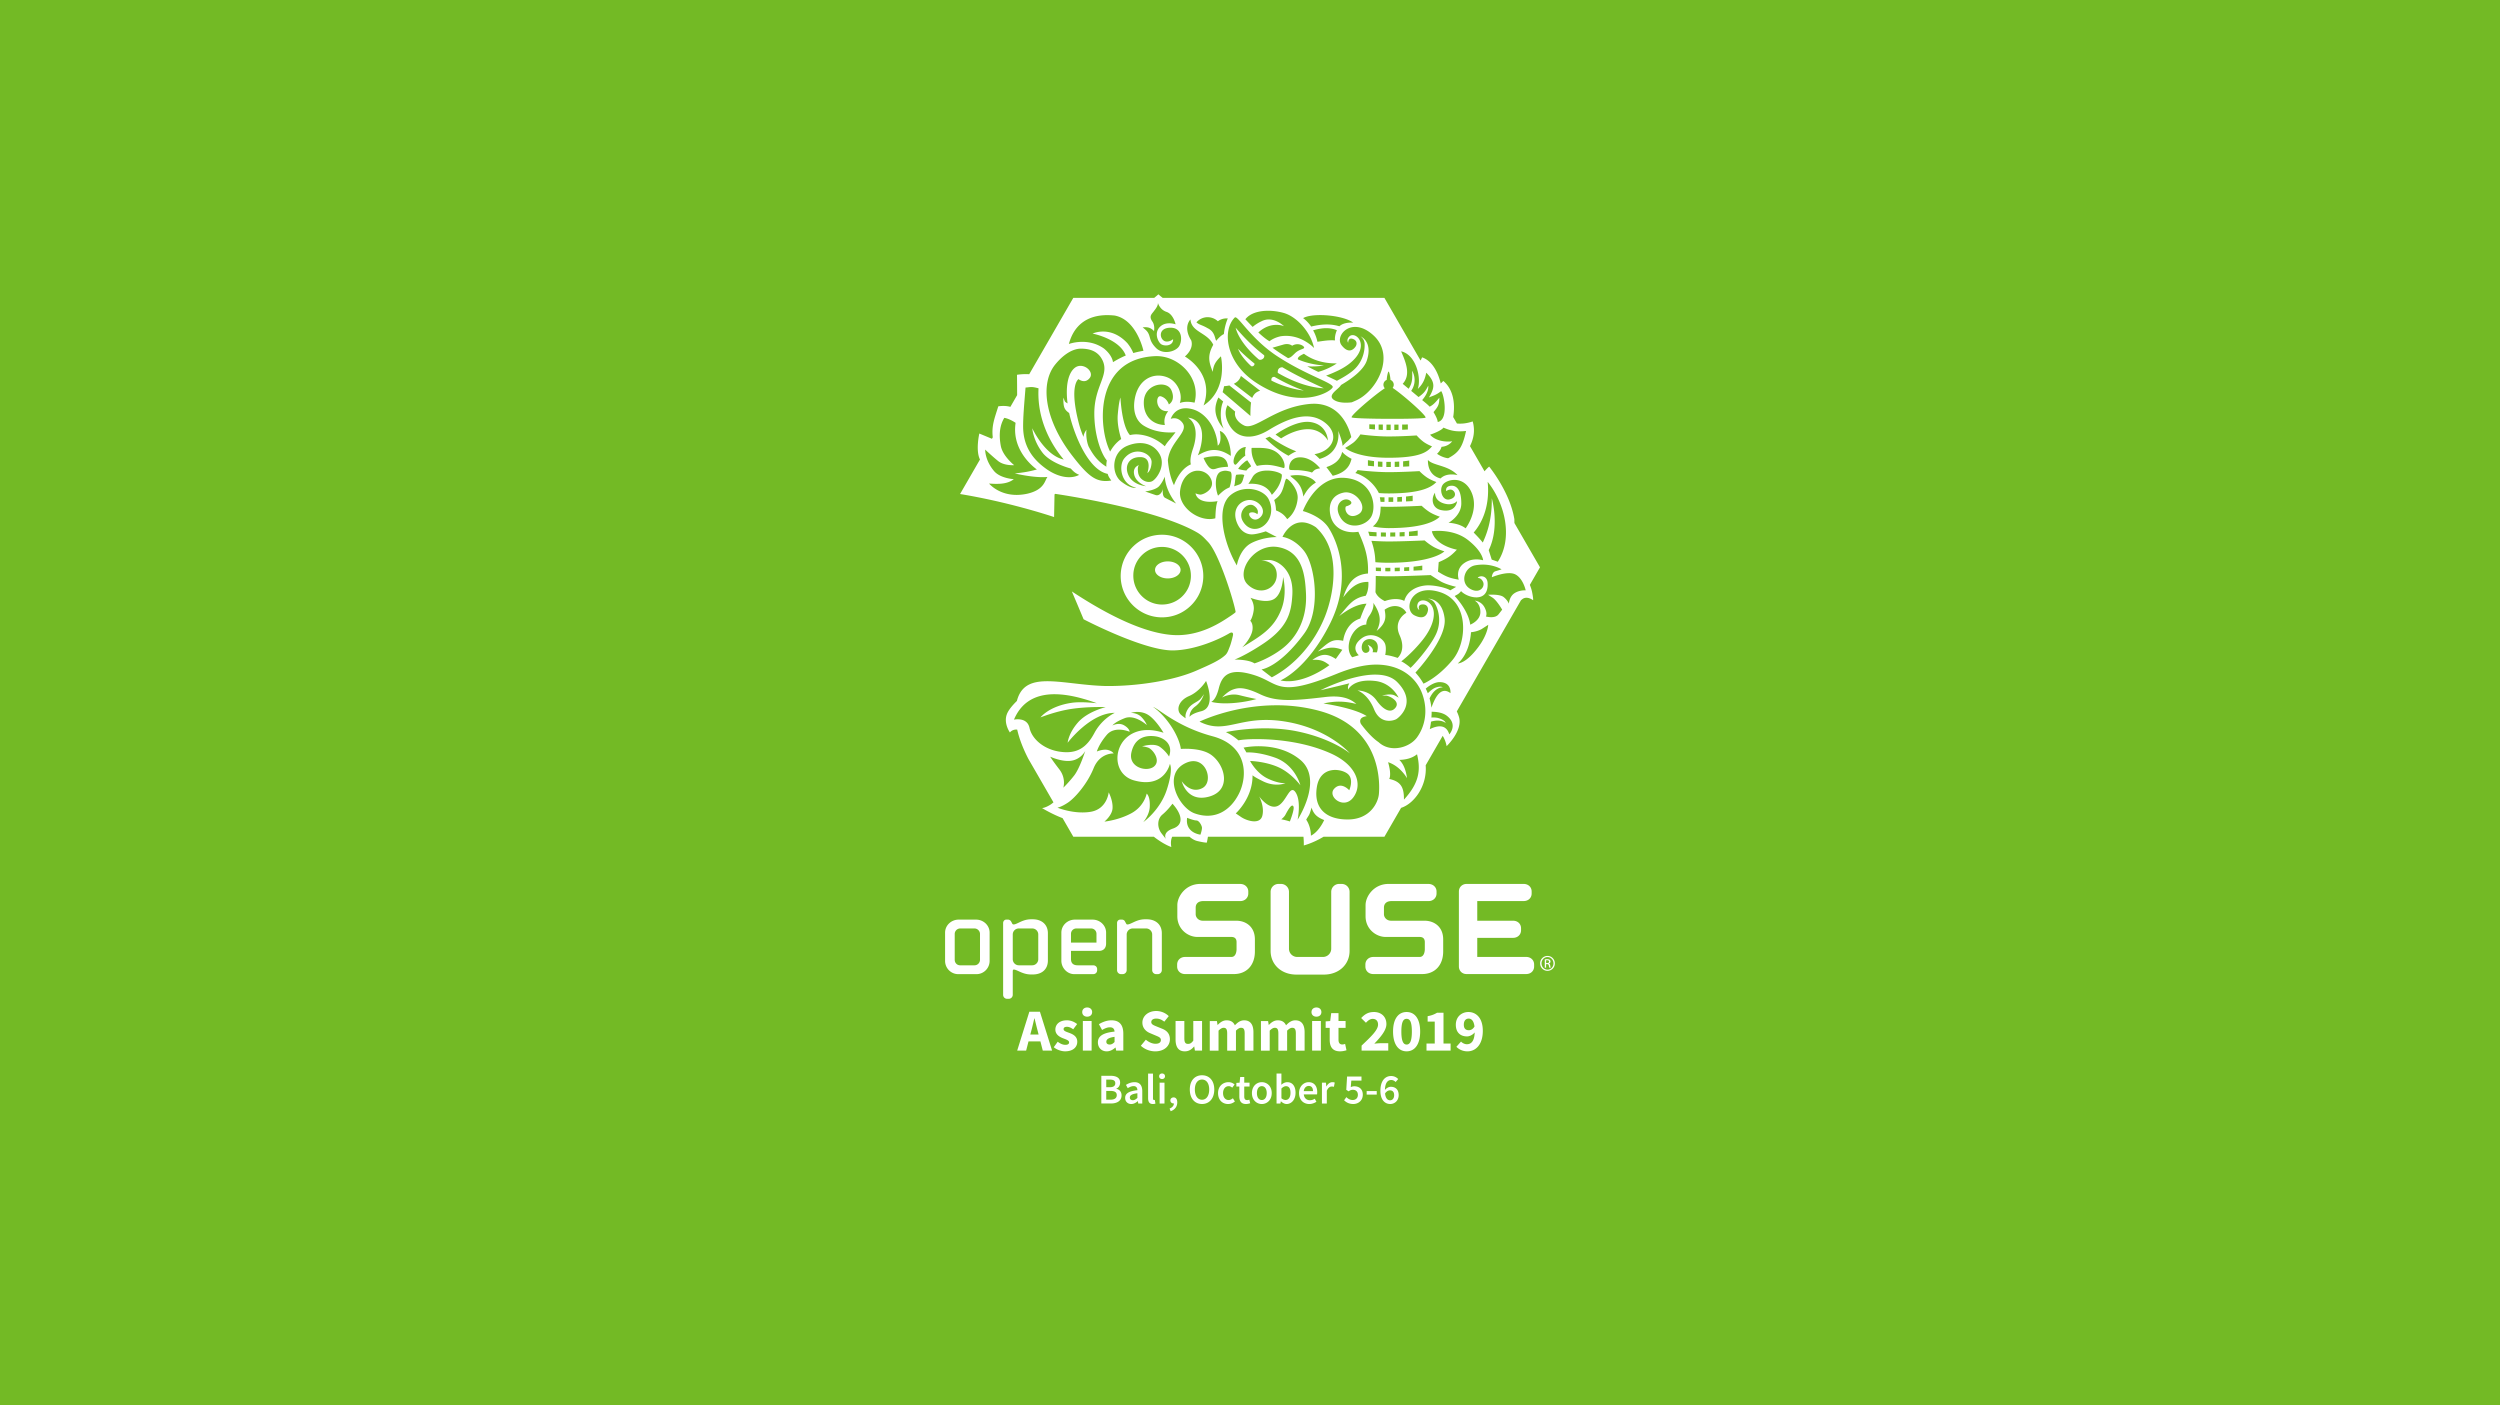 <?xml version="1.0" encoding="UTF-8" standalone="no"?>
<!-- Created with Inkscape (http://www.inkscape.org/) -->

<svg
   xmlns:dc="http://purl.org/dc/elements/1.1/"
   xmlns:cc="http://creativecommons.org/ns#"
   xmlns:rdf="http://www.w3.org/1999/02/22-rdf-syntax-ns#"
   xmlns:svg="http://www.w3.org/2000/svg"
   xmlns="http://www.w3.org/2000/svg"
   xmlns:sodipodi="http://sodipodi.sourceforge.net/DTD/sodipodi-0.dtd"
   xmlns:inkscape="http://www.inkscape.org/namespaces/inkscape"
   width="820"
   height="461"
   viewBox="0 0 216.958 121.973"
   version="1.1"
   id="svg8"
   inkscape:version="0.92.4 5da689c313, 2019-01-14"
   sodipodi:docname="facebook-cover-new.svg"
   inkscape:export-filename="/home/cho2/Gambar/openSUSE-Asia-Summit-2019-artwork/poster/social-media/facebook-cover-new.png"
   inkscape:export-xdpi="96"
   inkscape:export-ydpi="96">
  <defs
     id="defs2">
    <clipPath
       clipPathUnits="userSpaceOnUse"
       id="clipPath16">
      <path
         d="M 0,200.303 H 320 V 0 H 0 Z"
         id="path18"
         inkscape:connector-curvature="0" />
    </clipPath>
    <inkscape:path-effect
       effect="bend_path"
       id="path-effect9796-3"
       is_visible="true"
       bendpath="m -1348.049,464.706 c 35.727,-18.322 69.168,-15.916 100.51,0"
       prop_scale="1"
       scale_y_rel="false"
       vertical="false"
       bendpath-nodetypes="cc" />
    <inkscape:path-effect
       bendpath-nodetypes="cc"
       vertical="false"
       scale_y_rel="false"
       prop_scale="1"
       bendpath="m -1348.049,464.706 c 35.727,-18.322 69.168,-15.916 100.51,0"
       is_visible="true"
       id="path-effect2472-6"
       effect="bend_path" />
    <inkscape:path-effect
       effect="bend_path"
       id="path-effect9876-7"
       is_visible="true"
       bendpath="m -1348.049,464.706 c 35.727,-18.322 69.168,-15.916 100.51,0"
       prop_scale="1"
       scale_y_rel="false"
       vertical="false"
       bendpath-nodetypes="cc" />
  </defs>
  <sodipodi:namedview
     id="base"
     pagecolor="#ffffff"
     bordercolor="#666666"
     borderopacity="1.0"
     inkscape:pageopacity="0.0"
     inkscape:pageshadow="2"
     inkscape:zoom="1"
     inkscape:cx="379.51638"
     inkscape:cy="226.60974"
     inkscape:document-units="px"
     inkscape:current-layer="layer1"
     showgrid="true"
     inkscape:window-width="1920"
     inkscape:window-height="1012"
     inkscape:window-x="0"
     inkscape:window-y="32"
     inkscape:window-maximized="1"
     units="px"
     showguides="true"
     inkscape:guide-bbox="true">
    <sodipodi:guide
       position="-31.221,19.844"
       orientation="0,1"
       id="guide834"
       inkscape:locked="false"
       inkscape:label=""
       inkscape:color="rgb(0,0,255)" />
    <sodipodi:guide
       position="57.15,102.394"
       orientation="0,1"
       id="guide836"
       inkscape:locked="false"
       inkscape:label=""
       inkscape:color="rgb(0,0,255)" />
    <inkscape:grid
       type="xygrid"
       id="grid1228" />
  </sodipodi:namedview>
  <g
     inkscape:label="Layer 1"
     inkscape:groupmode="layer"
     id="layer1"
     transform="translate(0,-175.027)">
    <rect
       style="opacity:1;fill:#73ba25;fill-opacity:1;stroke:none;stroke-width:1.019"
       id="rect838"
       width="216.958"
       height="121.973"
       x="-1.7763568e-15"
       y="175.027" />
    <path
       inkscape:connector-curvature="0"
       style="display:inline;fill:#ffffff;stroke-width:0.165"
       d="m 100.53,200.568 c -0.127,0.114 -0.25,0.217 -0.363,0.308 h -7.023 l -3.825,6.626 c -0.605,-0.032 -1.062,0.051 -1.062,0.051 0,0 0.01,0.455 0.013,1.765 l -0.587,1.018 c -0.484,-0.146 -1.048,-0.046 -1.048,-0.046 -0.307,0.999 -0.598,1.658 -0.479,2.69 l -0.072,0.126 -1.095,-0.456 c 0,0 -0.34,1.457 0.056,2.255 l -1.728,2.994 c 4.081,0.673 7.538,1.791 8.16,2 0.005,-0.194 0.037,-1.93 0.037,-1.93 0,0 0.004,-0.04 0.025,-0.061 0.027,-0.027 0.067,-0.019 0.067,-0.019 0.392,0.057 8.768,1.298 12.299,3.356 0.436,0.255 0.651,0.526 0.92,0.801 0.976,1.009 2.265,5.207 2.404,6.072 0.005,0.034 -0.036,0.071 -0.054,0.085 -0.1,0.078 -0.209,0.16 -0.319,0.232 -0.835,0.56 -2.76,1.908 -5.229,1.688 -2.218,-0.196 -5.115,-1.468 -8.609,-3.77 0.343,0.804 0.682,1.611 1.02,2.417 0.506,0.263 5.389,2.751 7.799,2.702 1.941,-0.041 4.017,-0.987 4.848,-1.487 0,0 0.182,-0.11 0.262,-0.049 0.087,0.067 0.063,0.17 0.042,0.275 -0.051,0.238 -0.167,0.674 -0.246,0.88 l -0.067,0.168 c -0.095,0.255 -0.186,0.491 -0.362,0.637 -0.489,0.445 -1.27,0.799 -2.494,1.331 -1.891,0.827 -4.96,1.354 -7.809,1.335 -1.02,-0.023 -2.006,-0.136 -2.872,-0.237 -2.512,-0.284 -4.363,-0.493 -4.891,1.533 -0.361,0.354 -0.733,0.781 -0.87,1.153 -0.299,0.807 0.267,1.583 0.267,1.583 0,0 0.189,-0.291 0.631,-0.25 0.208,0.916 0.586,1.802 0.974,2.549 l 2.173,3.764 c -0.103,0.088 -0.207,0.168 -0.305,0.227 -0.448,0.269 -0.687,0.269 -0.687,0.269 0,0 0.842,0.519 1.783,0.874 l 0.932,1.614 h 6.987 c 0.891,0.696 1.52,0.893 1.52,0.893 0,0 -0.119,-0.496 0.076,-0.893 h 1.501 c 0.191,0.164 0.424,0.314 0.679,0.374 0.676,0.158 0.824,0.137 0.824,0.137 0,0 0.052,-0.246 0.096,-0.511 h 8.289 c 0.044,0.441 0.029,0.756 0.029,0.756 0,0 0.792,-0.198 1.716,-0.756 h 5.282 l 1.447,-2.506 c 1.131,-0.361 2.275,-1.902 2.133,-3.694 l 1.476,-2.556 c 0.265,0.404 0.341,0.895 0.341,0.895 0,0 1.419,-1.344 1.075,-2.524 -0.054,-0.184 -0.119,-0.346 -0.191,-0.492 l 5.573,-9.652 0.106,-0.084 c 0.415,-0.328 0.939,0.087 0.939,0.087 0,0 0.044,-0.065 -0.087,-0.721 -0.041,-0.205 -0.113,-0.416 -0.191,-0.612 l 0.879,-1.523 -2.22,-3.845 -0.004,-0.337 c -0.391,-2.376 -2.188,-4.56 -2.188,-4.56 -0.148,0.128 -0.286,0.268 -0.4,0.41 l -1.262,-2.185 c 0.285,-0.585 0.474,-1.295 0.234,-2.143 -0.516,0.177 -0.964,0.217 -1.368,0.18 l -0.324,-0.562 c 0.19,-1.188 0.01,-2.401 -0.857,-3.13 l -0.223,0.216 c -0.257,-1.056 -0.79,-1.986 -1.62,-2.266 -0.042,0.099 -0.086,0.191 -0.131,0.276 l -3.138,-5.436 h -19.241 c -0.147,-0.114 -0.279,-0.224 -0.371,-0.308 z m -0.045,0.735 c 0.019,0.068 0.185,0.603 0.75,0.791 0.603,0.201 0.787,1.079 0.787,1.079 0,0 -0.812,-0.301 -1.34,0.202 -0.528,0.503 -0.23,1.233 0.038,1.484 0.268,0.251 1.113,0.22 1.085,-0.402 0,0 -0.244,0.237 -0.595,0.209 -0.547,-0.043 -0.813,-1.156 0.318,-1.198 1.131,-0.042 1.101,1.189 0.774,1.641 -0.327,0.452 -1.379,0.723 -1.982,0.112 -0.603,-0.612 -0.452,-0.922 -0.699,-1.334 -0.135,-0.226 -0.461,-0.443 -0.461,-0.443 0,0 0.416,-0.085 0.709,0.091 0.293,0.176 0.276,0.253 0.276,0.253 0,0 0.114,-0.496 -0.138,-0.857 -0.349,-0.502 -0.018,-0.66 0.194,-0.986 0.316,-0.395 0.295,-0.593 0.283,-0.642 z m 9.54,0.694 c 0.471,-0.003 0.954,0.068 1.379,0.188 1.172,0.331 2.365,1.716 2.635,3.046 0,0 -1.173,-1.283 -2.9,-1.021 -0.477,0.106 -0.784,0.284 -0.972,0.434 l -0.091,-0.058 c -0.268,-0.169 -0.573,-0.426 -0.874,-0.706 1.13,-1.035 2.229,-0.544 2.229,-0.544 0,0 -0.911,-0.913 -1.895,-0.457 -0.39,0.18 -0.65,0.364 -0.825,0.521 -0.241,-0.245 -0.458,-0.475 -0.635,-0.667 0.409,-0.523 1.164,-0.731 1.95,-0.735 z m 4.573,0.375 c 1.051,0.004 2.282,0.242 2.838,0.655 0,0 -0.792,-0.075 -1.199,0.315 -0.785,-0.23 -1.55,-0.189 -2.447,0.024 -0.198,-0.275 -0.431,-0.537 -0.702,-0.731 0.315,-0.182 0.88,-0.265 1.511,-0.263 z m -18.46,0.004 c 0.19,0.002 0.387,0.013 0.592,0.034 1.927,0.358 2.501,3.062 2.501,3.062 0,0 -0.369,0.053 -0.882,0.193 -0.085,-0.221 -0.236,-0.507 -0.507,-0.85 -1.472,-1.589 -3.025,-0.838 -3.025,-0.838 0,0 2.343,0.448 2.88,1.904 -0.569,0.235 -1.11,0.577 -1.11,0.577 0,0 -0.03,-0.568 -0.777,-1.18 -1.423,-1.014 -3.049,-0.399 -3.049,-0.399 0.421,-1.588 1.543,-2.515 3.376,-2.504 z m 8.669,0.179 c 0.328,5.1e-4 0.643,0.126 0.882,0.35 0.22,-0.16 0.486,-0.247 0.758,-0.248 0.035,2.3e-4 0.07,0.002 0.105,0.004 -0.137,0.323 -0.277,0.767 -0.336,1.32 -6.7e-4,0.013 -0.003,0.025 -0.004,0.038 -0.239,0.107 -0.486,0.367 -0.665,0.585 -0.143,-0.265 -0.113,-0.789 -0.751,-1.098 -0.508,-0.295 -0.688,-0.267 -0.966,-0.504 0.245,-0.284 0.601,-0.448 0.976,-0.449 z m 2.406,0.009 c 0.335,0.031 1.456,1.951 3.627,3.374 2.541,1.666 4.912,2.335 4.818,2.686 -0.099,0.371 -2.876,2.111 -6.678,-0.406 -2.639,-1.748 -2.92,-4.538 -1.824,-5.634 0.015,-0.015 0.034,-0.022 0.057,-0.019 z m -3.901,0.186 c 0.081,1.118 1.465,1.119 1.979,2.196 -0.518,0.94 -0.396,1.478 -0.045,2.354 0.058,-0.561 0.212,-0.864 0.711,-1.351 0,0 0.661,2.847 -1.509,4.264 0.72,-1.952 -0.353,-3.461 -1.619,-4.253 0,0 0.795,-0.61 0.553,-1.388 -0.749,-1.18 -0.07,-1.821 -0.07,-1.821 z m 14.284,0.649 c 0.467,-0.004 1.024,0.201 1.615,0.749 1.89,1.753 0.309,4.767 -1.468,5.604 -0.148,0.07 -0.291,0.131 -0.432,0.189 -0.586,0.075 -1.184,0.033 -1.542,-0.204 -0.644,-0.426 0.436,-0.943 0.606,-1.297 0.963,-0.562 1.98,-1.322 2.246,-2.136 0.539,-1.651 -0.552,-2.087 -0.552,-2.087 0,0 0.322,0.216 0.354,0.607 0.032,0.391 -0.028,1.509 -0.971,2.332 -0.365,0.318 -0.901,0.639 -1.432,0.916 -0.239,-0.116 -0.578,-0.276 -0.936,-0.445 0.314,-0.117 0.664,-0.26 1.04,-0.441 1.305,-0.63 2.004,-1.5 1.975,-2.218 -0.029,-0.719 -0.684,-1.044 -0.992,-0.749 -0.308,0.295 -0.108,0.55 -0.108,0.55 0,0 -0.007,-0.476 0.404,-0.33 0.411,0.146 0.351,0.494 0.245,0.652 -0.107,0.158 -0.553,0.748 -1.214,-0.092 -0.454,-0.578 0.135,-1.592 1.163,-1.6 z m -10.361,0.068 c 0.158,0.698 0.836,1.755 2.018,2.764 0.186,0.091 0.54,-0.103 0.451,-0.376 -1.097,-0.835 -1.903,-1.736 -2.469,-2.388 z m 7.892,0.04 c 0.299,0.003 0.596,0.054 0.892,0.176 -0.164,0.388 -0.191,0.718 -0.16,0.885 -0.563,-0.04 -0.988,0.044 -1.527,0.117 -0.021,-0.064 -0.092,-0.485 -0.377,-0.993 0.398,-0.111 0.787,-0.188 1.171,-0.185 z m -3.418,1.38 c 0.28,0.009 0.427,0.145 0.427,0.145 0.469,-0.287 0.944,-0.046 1.029,0.111 0.106,0.195 -0.366,0.134 -0.793,0.552 -0.305,0.298 -0.372,0.358 -0.587,0.415 -0.226,-0.141 -0.454,-0.285 -0.686,-0.437 -0.233,-0.153 -0.454,-0.31 -0.668,-0.467 0.166,-0.049 0.556,-0.164 0.952,-0.276 0.123,-0.035 0.231,-0.046 0.325,-0.043 z m -17.874,0.397 c 0.644,0.007 1.459,0.157 1.865,1.054 0.571,1.278 -0.732,2.203 -0.732,4.563 0,1.841 0.557,3.448 1.086,4.086 -0.031,0.203 -0.053,0.315 -0.038,0.542 -0.729,-0.44 -1.165,-1.028 -1.55,-1.768 -0.276,-0.724 -0.179,-1.449 -0.179,-1.449 -0.134,0.211 -0.236,0.376 -0.258,0.634 -0.158,-0.368 -0.3,-0.778 -0.418,-1.237 -0.845,-3.295 -0.014,-3.781 -0.014,-3.781 0,0 0.568,0.475 0.999,-0.136 0.316,-0.489 -0.399,-1.159 -1.04,-0.988 -0.549,0.147 -1.181,1.074 -0.909,3.232 -0.311,-0.176 -0.207,-0.166 -0.366,-0.499 -0.009,0.898 0.113,1.04 0.504,1.336 0.365,1.666 1.592,4.931 3.346,5.279 0.052,0.218 0.153,0.35 0.307,0.579 -1.231,0.183 -1.892,-0.217 -3.407,-2.188 -2.387,-3.105 -2.792,-6.25 -1.448,-7.893 0.714,-0.873 1.521,-1.375 2.25,-1.367 z m 13.603,0.004 c 0.081,0.216 0.316,0.739 1.136,1.508 0.167,0.097 0.357,-0.13 0.28,-0.233 -0.832,-0.658 -1.417,-1.274 -1.417,-1.274 z m 14.16,0.227 c 1.304,0.305 1.768,2.328 1.442,3.265 0.389,-0.367 0.614,-0.771 0.735,-1.409 0.865,0.867 0.694,1.36 0.234,2.15 0.352,-0.164 0.557,-0.163 1.06,-0.552 0.24,0.259 0.679,2.493 -0.3,2.68 -0.002,-0.202 -0.177,-0.545 -0.362,-0.857 0.387,-0.48 0.499,-0.622 0.506,-1.248 -0.258,0.293 -0.483,0.606 -0.846,0.775 -0.177,-0.2 -0.428,-0.389 -0.645,-0.571 0.642,-0.75 0.524,-1.248 0.524,-1.248 -0.26,0.507 -0.403,0.671 -0.838,0.983 -0.225,-0.189 -0.415,-0.348 -0.64,-0.535 0.615,-0.904 0.084,-1.744 0.084,-1.744 0.018,0.607 0.046,1.025 -0.306,1.56 -0.228,-0.19 -0.47,-0.391 -0.515,-0.429 0.764,-0.826 0.209,-1.988 -0.134,-2.82 z m -8.437,0.213 c 0.572,0.423 1.492,0.853 2.856,0.834 -0.47,0.317 -1.025,0.574 -1.613,0.74 -0.34,-0.165 -0.675,-0.333 -0.959,-0.487 0.82,0.055 1.458,-0.072 1.458,-0.072 -1.017,-0.07 -1.753,-0.306 -2.266,-0.53 -0.049,-0.195 0.23,-0.345 0.523,-0.486 z m -12.706,0.205 4.8e-4,5e-4 c 1.932,0.045 3.772,1.959 3.211,4.04 -0.456,-0.104 -0.877,-0.111 -1.276,0.024 0.273,-0.757 -0.188,-1.888 -1.131,-2.241 -1.15,-0.431 -2.487,0.163 -2.786,1.91 -0.2,1.167 0.196,1.926 0.755,2.281 0.963,0.61 2.08,0.65 2.786,0.593 -0.129,0.185 -0.333,0.431 -0.617,0.772 -0.132,0.158 -0.233,0.307 -0.312,0.446 -0.45,-0.415 -1.188,-0.912 -2.215,-1.022 -0.297,-0.032 -0.566,-0.009 -0.809,0.05 l -9.83e-4,-6.6e-4 c -0.718,-0.782 -0.824,-3.253 -0.824,-3.253 0,0 -0.127,0.253 -0.232,1.458 -0.07,0.794 0.144,1.645 0.299,2.137 -0.509,0.348 -0.821,0.832 -0.961,1.087 -1.035,-2.019 -1.435,-8.066 3.926,-8.281 0.062,-0.003 0.125,-0.004 0.187,-0.002 z m 10.832,0.965 c -0.316,0.017 -0.419,0.207 -0.397,0.487 1.543,0.907 2.97,1.292 3.995,1.337 -0.834,-0.399 -2.153,-0.972 -3.598,-1.824 z m 9.221,0.375 c 0.059,6.6e-4 0.153,0.467 0.161,0.724 a 0.448,0.448 0 0 1 0.285,0.417 0.448,0.448 0 0 1 -0.096,0.276 c 0.855,0.557 3.004,2.455 2.851,2.583 -0.179,0.15 -6.233,0.128 -6.407,-0.023 -0.146,-0.126 1.974,-1.942 2.877,-2.53 a 0.448,0.448 0 0 1 -0.121,-0.306 0.448,0.448 0 0 1 0.285,-0.417 c 0.008,-0.256 0.106,-0.725 0.165,-0.723 z m -12.816,0.377 1.666,1.283 c -0.388,0.123 -0.55,0.317 -0.688,0.626 l -1.591,-1.225 c 0.302,-0.158 0.491,-0.325 0.614,-0.684 z m 2.913,0.083 c -0.214,-0.009 -0.298,0.121 -0.265,0.324 1.481,0.754 2.818,0.862 2.818,0.862 0,0 -1.083,-0.342 -2.553,-1.186 z m -9.852,0.665 c 0.399,-0.005 0.76,0.159 0.908,0.5 0.395,0.909 -0.226,1.226 -0.226,1.226 0,0 -0.133,-0.525 -0.675,-0.701 -0.512,-0.166 -0.529,1.375 0.625,1.286 -0.399,0.49 -0.353,0.965 -0.294,1.199 -1.026,-0.013 -1.898,-0.741 -1.823,-2.078 0.052,-0.937 0.819,-1.422 1.484,-1.432 z m 5.935,0.079 1.882,1.483 c -0.065,0.501 -0.055,1.163 -0.052,1.163 l -2.414,-2.065 c 0.052,-0.182 0.093,-0.354 0.126,-0.515 0.153,-0.013 0.31,-0.034 0.458,-0.067 z m -17.203,0.138 c 0.144,-0.003 0.315,0.023 0.643,0.111 -0.139,2.57 0.97,4.743 2.189,6.182 -1.653,-0.357 -2.731,-2.712 -2.731,-2.712 0,0 0.063,1.038 0.883,2.11 0.588,0.768 1.874,1.22 2.457,1.382 0.285,0.318 0.428,0.415 0.731,0.548 -0.681,0.371 -1.755,0.254 -2.816,-0.487 -1.366,-0.955 -2.031,-2.134 -2.05,-3.65 -0.009,-0.865 0.097,-2.034 0.209,-3.439 0.222,-0.016 0.34,-0.043 0.484,-0.045 z m 16.254,0.909 0.414,0.347 c -0.109,0.239 -0.193,0.562 -0.207,1 -0.025,0.805 0.211,1.27 0.254,1.356 0.025,0.025 0.04,0.038 0.04,0.038 0,0 -0.014,0.013 -0.04,-0.038 -0.177,-0.176 -0.907,-1.046 -0.679,-2.075 0.057,-0.255 0.133,-0.459 0.218,-0.628 z m 8.235,0.541 c 2.042,-0.023 2.973,1.571 3.294,2.892 -0.117,0.148 -0.238,0.285 -0.349,0.378 -0.168,0.142 -0.301,0.277 -0.402,0.388 -0.018,-0.408 -0.383,-1.312 -0.383,-1.312 0,0 0.349,1.88 -1.609,2.443 -0.204,-0.2 -0.263,-0.255 -0.451,-0.415 0.035,-0.005 0.071,-0.01 0.106,-0.017 1.569,-0.327 2.113,-1.764 0.741,-2.766 -1.372,-1.002 -3.159,-0.327 -4.793,0.675 -1.634,1.002 -2.985,0.697 -3.595,-0.719 -0.26,-0.604 -0.179,-1.077 -0.002,-1.421 l 0.664,0.557 c -0.117,0.446 0.222,0.933 0.769,1.201 0.934,0.458 2.581,-1.524 5.584,-1.856 0.146,-0.017 0.287,-0.025 0.423,-0.027 z m -11.05,0.392 c 1.542,0.031 2.654,1.603 2.758,3.248 0.333,-0.263 0.242,-0.936 0.18,-1.276 0.572,0.15 0.977,1.267 0.948,2.163 -1.218,-0.826 -2.049,-0.511 -2.857,-0.048 0,0 0.282,-0.617 0.354,-1.389 0.17,-1.836 -1.205,-1.88 -1.205,-1.88 0.757,0.485 0.816,1.561 0.428,2.696 -0.115,0.336 -0.296,0.934 -0.182,1.356 -1.032,0.446 -1.463,1.808 -1.463,1.808 0,0 -0.411,-0.722 -0.533,-2.161 0.159,-1.612 1.862,-2.474 1.262,-3.263 -0.446,-0.587 -1.013,-0.332 -1.013,-0.332 0,0 0.289,-0.942 1.323,-0.921 z m -15.767,0.833 c 0,0 0.378,0.035 0.981,0.431 -0.313,2.093 1.111,3.51 1.846,4.05 -0.782,0.21 -1.15,0.253 -1.914,0.346 0.809,0.182 2.015,0.384 2.837,0.301 -0.238,0.27 -0.231,1.108 -1.764,1.457 -2.203,0.479 -3.308,-0.884 -3.308,-0.884 0.718,0.05 1.573,0.081 2.148,-0.38 0,0 -1.17,-0.064 -1.71,-0.699 -0.806,-0.947 -0.775,-1.868 -0.775,-1.868 0,0 0.592,0.562 1.121,0.991 0.53,0.43 1.393,0.359 1.393,0.359 0,0 -0.995,-0.784 -1.159,-1.674 -0.14,-0.762 -0.165,-1.653 0.303,-2.43 z m 26.341,0.345 c 0.084,0.002 0.167,0.009 0.247,0.022 1.468,0.233 1.494,1.602 1.494,1.602 0,0 -0.5,-0.97 -1.701,-0.985 -1.202,-0.015 -2.357,0.8 -2.357,0.8 l -0.485,-0.334 c 0,0 1.543,-1.132 2.801,-1.105 z m 5.334,0.216 c 0.155,0.004 0.32,0.009 0.495,0.012 v 0.432 c -0.184,-0.016 -0.357,-0.033 -0.495,-0.048 z m 3.346,0.012 v 0.436 c -0.137,0.008 -0.31,0.016 -0.494,0.024 v -0.451 c 0.175,-0.002 0.34,-0.005 0.494,-0.009 z m -2.536,0.005 c 0.118,0.003 0.243,0.003 0.365,0.004 v 0.468 c -0.126,-0.005 -0.247,-0.013 -0.365,-0.021 z m 1.727,0.006 v 0.46 c -0.118,0.004 -0.24,0.008 -0.365,0.01 v -0.47 c 0.122,-3e-4 0.247,1.6e-4 0.365,-6.7e-4 z m -1.046,5e-4 c 0.124,6.6e-4 0.241,6.6e-4 0.365,0.002 v 0.473 c -0.062,2.9e-4 -0.124,0.002 -0.187,0.002 -0.06,0 -0.119,-6.7e-4 -0.179,-0.002 z m 4.947,0.263 c 0.682,0.292 1.116,0.374 1.961,0.292 -0.316,1.437 -0.644,1.879 -1.557,2.366 -0.539,-0.063 -0.961,-0.388 -0.961,-0.388 0,0 0.319,-0.285 0.387,-0.603 0.426,-0.034 0.72,-0.22 0.928,-0.48 -0.609,0.084 -1.475,-0.046 -1.92,-0.572 1.034,-0.359 1.161,-0.615 1.161,-0.615 z m -7.211,0.587 c 0,0 1.248,0.18 2.442,0.18 1.194,0 2.441,-0.09 2.441,-0.09 0,0 0.219,0.262 0.548,0.519 0.329,0.256 0.787,0.429 0.787,0.429 -0.387,0.44 -0.914,0.99 -3.775,0.99 -2.861,0 -3.766,-0.851 -3.766,-0.851 0,0 0.341,-0.189 0.682,-0.439 0.341,-0.249 0.642,-0.738 0.642,-0.738 z m -7.875,0.194 c 0,0 1.111,0.836 2.316,1.277 -0.286,0.115 -0.525,0.269 -0.68,0.383 -0.953,-0.506 -1.712,-1.222 -2.001,-1.513 0.122,-0.048 0.244,-0.096 0.365,-0.147 z m -11.309,0.562 c 0.049,-0.002 0.097,-0.002 0.146,3.1e-4 0.643,0.021 1.223,0.307 1.593,0.921 0.591,0.982 -0.194,2.143 -0.606,2.376 -0.412,0.232 -1.141,-0.095 -1.236,-0.729 -0.095,-0.634 0.102,-0.664 0.102,-0.664 0,0 -0.602,0.127 -0.444,0.834 0.158,0.708 1.035,1.003 1.035,1.003 0,0 -1.077,-0.074 -1.5,-0.887 -0.422,-0.813 -0.042,-1.669 1.025,-1.637 1.067,0.032 0.581,1.384 0.581,1.384 0,0 0.338,-0.19 0.37,-0.94 0.032,-0.75 -1.437,-1.471 -2.366,-0.338 -0.547,0.668 -0.264,2.316 1.025,2.535 0,0 -0.37,0.19 -1.289,-0.518 -0.885,-0.682 -0.88,-2.525 0.518,-3.105 0.349,-0.145 0.705,-0.226 1.046,-0.236 z m 9.245,0.338 c -0.078,0.234 -0.078,0.667 -0.042,0.748 -0.536,0.371 -0.75,0.801 -0.875,0.794 -0.408,-0.134 0.056,-1.504 0.918,-1.542 z m 1.125,0.076 c 0.626,0.005 1.237,0.076 1.722,0.531 0.589,0.553 0.562,1.213 0.456,1.222 -0.051,0.004 -0.749,-0.233 -1.287,-0.269 -0.588,-0.039 -1.05,0.083 -1.05,0.083 0,0 -0.157,-0.146 -0.337,-0.637 -0.181,-0.492 -0.131,-0.927 -0.131,-0.927 0.208,0 0.419,-0.005 0.628,-0.004 z m 7.232,0.346 c 0.143,0.165 0.393,0.387 0.815,0.603 -0.054,0.222 -0.129,0.418 -0.222,0.574 -0.303,0.51 -0.852,0.77 -1.41,0.899 -0.14,-0.199 -0.329,-0.465 -0.552,-0.752 0.328,-0.106 0.607,-0.252 0.817,-0.419 0.327,-0.262 0.485,-0.587 0.552,-0.904 z m -11.005,0.378 c 0.669,-0.007 1.027,0.252 1.104,0.913 -0.036,0.013 -0.375,0.008 -0.773,0.09 -0.378,0.081 -0.62,0.32 -1,-0.199 -0.23,-0.321 -0.352,-0.651 -0.352,-0.651 0.366,-0.102 0.608,-0.134 1.02,-0.152 z m 7.379,0.097 c 1.012,0.011 1.712,0.954 1.712,0.954 -0.475,0.075 -0.5,0.17 -0.704,0.368 -0.269,-0.102 -0.649,-0.161 -1.101,-0.203 -0.233,-0.022 -0.773,0.009 -0.84,-0.049 -0.103,-0.088 -0.079,-1.081 0.933,-1.07 z m 11.068,0.226 c 0.444,0.509 1.75,0.44 2.572,1.318 0,0 -0.934,-0.254 -1.472,0.289 -0.738,-0.182 -1.111,-0.776 -1.1,-1.607 z m -5.206,0.019 c 0.162,0.03 0.339,0.057 0.53,0.08 v 0.455 c -0.197,-0.017 -0.382,-0.035 -0.53,-0.052 z m -10.467,0.027 c 0.007,-1.6e-4 0.014,4.9e-4 0.021,0.003 0.077,0.164 0.251,0.335 0.308,0.508 -0.097,0.059 -0.316,0.223 -0.408,0.363 -0.358,-0.03 -0.693,-0.121 -0.704,-0.151 -0.01,-0.029 0.221,-0.313 0.373,-0.439 0.157,-0.13 0.303,-0.281 0.409,-0.283 z m 14.052,0.007 v 0.505 c -0.147,0.008 -0.332,0.017 -0.53,0.026 v -0.466 c 0.194,-0.018 0.371,-0.039 0.53,-0.065 z m -2.717,0.08 c 0.125,0.01 0.255,0.019 0.391,0.025 v 0.445 c -0.135,-0.005 -0.265,-0.013 -0.391,-0.022 z m 1.85,0.01 v 0.454 c -0.127,0.004 -0.257,0.008 -0.392,0.011 v -0.447 c 0.138,-0.004 0.267,-0.011 0.392,-0.018 z m -0.729,0.023 v 0.445 c -0.067,5e-4 -0.133,0.002 -0.2,0.002 -0.064,0 -0.128,-0.002 -0.192,-0.002 v -0.445 c 0.063,6.7e-4 0.126,0.002 0.192,0.002 0.071,0 0.132,-0.002 0.2,-0.003 z m -2.89,0.714 c 0,0 1.495,0.18 2.689,0.18 1.194,0 2.686,-0.089 2.686,-0.089 0,0 0.241,0.262 0.603,0.518 0.362,0.256 0.866,0.429 0.866,0.429 -0.426,0.44 -1.295,0.99 -4.155,0.99 -0.329,0 -0.55,-0.012 -0.838,-0.032 -0.414,-0.835 -1.195,-1.481 -2.042,-1.739 0.199,-0.212 0.19,-0.257 0.19,-0.257 z m -7.8,0.043 c 0.525,0.008 1.032,0.166 1.206,0.321 0.089,0.079 -0.048,0.772 -0.438,1.306 -0.137,0.187 -0.265,0.348 -0.404,0.478 -0.034,-0.064 -0.07,-0.129 -0.111,-0.193 -0.454,-0.708 -1.293,-0.809 -1.927,-0.758 0.099,-0.146 0.216,-0.333 0.357,-0.584 0.248,-0.439 0.792,-0.579 1.317,-0.57 z m -6.037,0.011 c 0.417,0.011 0.814,0.209 1.042,0.58 0.609,0.988 -0.616,1.521 -0.858,1.494 -0.241,-0.027 -0.407,-0.111 -0.407,-0.111 0,0 0.086,0.982 1.913,0.679 -0.167,0.416 -0.172,1.116 -0.195,1.489 -1.364,0.379 -3.221,-0.947 -3.06,-2.371 0.134,-1.182 0.869,-1.777 1.565,-1.759 z m 2.388,6.7e-4 c 0.105,0.004 0.217,0.031 0.408,0.078 0.225,0.137 0.057,1.068 -0.07,1.373 -0.411,0.16 -0.623,0.364 -0.995,0.716 -0.255,-0.625 -0.346,-1.92 0.297,-2.106 0.158,-0.046 0.254,-0.065 0.359,-0.061 z m 1.29,0.324 c 0.128,-0.004 0.257,0.007 0.334,0.059 -0.125,0.345 -0.122,0.566 -0.32,0.751 -0.069,0.065 -0.384,0.154 -0.568,0.222 0.021,-0.061 0.04,-0.126 0.051,-0.199 0.064,-0.405 0.068,-0.807 0.164,-0.81 0.08,-0.003 0.208,-0.019 0.337,-0.023 z m 4.851,0.06 c 0.74,-0.009 1.43,0.239 1.691,0.647 -0.539,0.317 -0.817,0.718 -1.085,1.213 0,0 -0.055,-0.5 -0.274,-0.891 -0.331,-0.591 -0.881,-0.833 -0.848,-0.92 0.172,-0.031 0.345,-0.046 0.516,-0.049 z m -11.423,0.129 c 0.085,1.299 0.99,2.335 0.99,2.335 l -0.952,-0.49 c -0.315,-0.162 -0.184,-0.821 -0.184,-0.821 -0.07,0.347 -0.328,0.686 -0.661,0.572 l -0.893,-0.307 c 0,0 0.9,-0.108 1.217,-0.467 0.317,-0.359 0.483,-0.822 0.483,-0.822 z m 15.417,0.101 c 0.077,3e-4 0.155,0.004 0.234,0.01 2.36,0.197 2.748,2.373 2.299,3.309 -0.42,0.874 -2.046,1.269 -2.718,0.104 -0.672,-1.165 0.344,-1.808 0.833,-1.446 0.435,0.322 -0.343,0.508 -0.343,0.508 -0.181,0.337 0.233,1.19 1.1,0.674 0.851,-0.508 -0.109,-2.005 -1.208,-1.888 -0.941,0.149 -1.465,0.855 -1.241,1.961 0.218,1.108 1.24,1.642 2.429,1.454 0.552,1.229 0.893,2.194 0.837,3.621 -1.155,0.097 -1.741,0.769 -2.144,2.06 0.646,-0.842 1.222,-1.352 2.176,-1.331 0,0 0.063,0.697 -0.232,1.204 -1.146,0.207 -1.473,0.83 -2.302,1.764 0.78,-0.599 1.614,-1.057 2.376,-1.077 0,0 -0.201,0.338 -0.549,1.289 -1.341,0.422 -1.479,1.933 -1.479,1.933 -1.021,-0.225 -1.308,0.202 -2.207,0.929 0.779,-0.324 1.286,-0.487 2.134,-0.148 l -0.57,0.792 c -0.671,-0.436 -1.17,-0.535 -2.028,0.084 0.735,-0.047 1.005,0.093 1.479,0.454 -1.21,0.887 -2.887,1.636 -4.25,1.325 0,0 2.3,-0.926 4.302,-4.929 2.001,-4.003 0.568,-7.229 -0.119,-8.305 -0.687,-1.075 -2.24,-1.464 -2.24,-1.464 0,0 1.059,-2.899 3.436,-2.888 z m -4.854,0.084 c 0.115,-0.029 1.061,0.85 0.968,1.754 -0.127,1.247 -0.906,1.752 -0.906,1.752 -0.292,-0.446 -0.628,-0.619 -0.97,-0.76 -0.004,-0.242 -0.04,-0.559 -0.157,-0.9 0.223,-0.172 0.493,-0.368 0.667,-0.753 0.225,-0.495 0.274,-1.062 0.398,-1.093 z m 14.603,0.099 c 0.52,0.008 1.101,0.278 1.455,1.077 0.696,1.569 -0.511,3.127 -0.511,3.127 -0.554,-0.448 -1.479,-0.483 -1.479,-0.483 0,0 1.096,-0.599 1.105,-1.655 0.009,-1.144 -0.38,-1.63 -0.943,-1.552 -0.486,0.067 -0.364,0.459 -0.364,0.459 0,0 0.188,-0.144 0.39,-0.13 0.364,0.026 0.65,0.658 -0.095,0.849 -0.627,0.16 -0.936,-0.814 -0.589,-1.282 0.162,-0.219 0.572,-0.417 1.031,-0.409 z m 2.857,0.166 c 1.468,1.825 2.246,4.834 0.882,6.935 l -0.529,-0.184 -0.261,-0.821 c 0.988,-2.002 0.266,-4.504 0.266,-4.504 0.032,2.018 -0.51,3.252 -0.781,3.845 -0.232,-0.293 -0.496,-0.568 -0.789,-0.868 0.584,-0.674 1.439,-2.087 1.213,-4.403 z m -20.844,0.617 c 0.819,-0.017 1.575,0.369 1.837,0.894 0.419,0.839 0.22,1.727 -0.35,2.234 -0.57,0.507 -1.418,0.497 -1.895,-0.336 -0.477,-0.833 0.431,-1.683 0.959,-1.333 0.528,0.351 0.306,0.737 0.306,0.737 0,0 -0.254,-0.236 -0.606,-0.141 -0.352,0.094 0.259,1.024 0.887,0.381 0.628,-0.643 -0.299,-1.646 -1.2,-1.448 -0.767,0.169 -1.278,0.953 -0.831,1.995 0.299,0.696 0.776,0.933 1.199,0.962 0.423,0.029 1.282,-0.264 1.282,-0.264 l 0.96,0.499 c 0,0 -1.14,-0.022 -2.19,0.509 -1.05,0.531 -1.282,1.951 -1.282,1.951 -1.038,-1.729 -1.937,-4.982 -0.526,-6.117 0.444,-0.357 0.958,-0.512 1.449,-0.522 z m 16.28,0.327 c 0,0 -0.085,0.691 0.784,0.94 0.781,0.224 1.13,-0.216 1.13,-0.216 0,0 -0.074,1.046 -1.362,0.793 -0.888,-0.174 -0.885,-1.083 -0.551,-1.518 z m -1.943,0.259 v 0.471 c -0.163,0.009 -0.363,0.019 -0.578,0.029 v -0.427 c 0.209,-0.021 0.402,-0.045 0.578,-0.073 z m -0.929,0.103 v 0.411 c -0.131,0.004 -0.268,0.009 -0.407,0.013 v -0.4 c 0.142,-0.006 0.278,-0.014 0.407,-0.024 z m -1.923,0.033 c 0.131,0.004 0.266,0.007 0.406,0.009 v 0.395 c -0.116,-6.7e-4 -0.231,-0.004 -0.343,-0.007 -0.014,-0.123 -0.033,-0.248 -0.063,-0.397 z m 1.164,0.004 v 0.397 c -0.134,0.002 -0.27,0.004 -0.407,0.004 v -0.394 c 0.141,-0.002 0.277,-0.003 0.407,-0.006 z m 2.469,0.738 c 0,0 0.258,0.262 0.646,0.518 0.388,0.256 0.928,0.429 0.928,0.429 -0.456,0.44 -1.59,0.99 -4.451,0.99 -0.352,0 -1.059,-0.055 -1.361,-0.152 0.327,-0.233 0.614,-0.673 0.658,-1.327 0.009,-0.133 0.025,-0.262 0.019,-0.385 0.228,0.009 0.475,0.016 0.684,0.016 1.194,0 2.877,-0.09 2.877,-0.09 z m -10.326,1.438 c 0.332,0.015 0.714,0.137 1.145,0.424 2.352,2.159 1.473,6.072 0.757,7.823 -0.882,2.157 -2.5,4.11 -4.581,5.202 l -0.896,-0.687 c 0,0 1.537,-0.16 3.704,-3.107 1.494,-2.031 0.955,-5.974 -0.03,-7.199 -0.883,-1.099 -1.852,-1.195 -1.852,-1.195 0,0 0.521,-1.21 1.613,-1.26 0.046,-0.002 0.092,-0.002 0.14,-1.6e-4 z m 9.98,0.715 v 0.44 c -0.211,0.012 -0.475,0.025 -0.757,0.037 v -0.384 c 0.277,-0.026 0.529,-0.057 0.757,-0.093 z m 1.872,0.024 c 0.646,0.01 1.661,0.144 2.481,0.784 1.312,1.025 1.325,1.77 1.325,1.77 0,0 -0.876,-0.288 -1.637,0.241 -0.802,0.557 -0.475,1.44 -0.475,1.44 -0.814,-0.139 -1.131,-0.276 -1.804,-0.697 l 0.061,-0.82 c 0.753,-0.331 1.038,-0.516 1.579,-1.087 0,0 -1.886,-0.328 -2.173,-1.599 0,0 0.255,-0.038 0.642,-0.032 z m -6.167,0.066 c 0.22,0.023 0.466,0.041 0.725,0.054 v 0.354 c -0.213,-0.01 -0.42,-0.022 -0.608,-0.035 -0.036,-0.129 -0.076,-0.254 -0.117,-0.372 z m 3.161,0.033 v 0.37 c -0.139,0.005 -0.288,0.009 -0.436,0.013 v -0.359 c 0.151,-0.006 0.297,-0.014 0.436,-0.023 z m -2.06,0.036 c 0.143,0.004 0.289,0.007 0.436,0.008 v 0.353 c -0.144,-0.002 -0.29,-0.004 -0.436,-0.008 z m 1.248,5e-4 v 0.355 c -0.143,0.003 -0.29,0.004 -0.436,0.004 v -0.353 c 0.15,-0.002 0.296,-0.004 0.436,-0.007 z m -20.298,0.201 v 1.6e-4 c -0.892,0.014 -1.735,0.349 -2.392,0.962 -0.7,0.651 -1.1,1.539 -1.136,2.496 -0.066,1.974 1.484,3.637 3.456,3.709 0.962,0.032 1.873,-0.305 2.573,-0.963 0.698,-0.649 1.099,-1.537 1.136,-2.494 0.068,-1.972 -1.484,-3.638 -3.458,-3.709 -0.06,-0.002 -0.119,-0.003 -0.179,-0.002 z m 22.848,0.494 c 0,0 0.282,0.262 0.704,0.518 0.422,0.256 1.011,0.429 1.011,0.429 -0.498,0.44 -1.992,0.99 -4.852,0.99 -0.398,0 -0.776,-0.018 -1.137,-0.047 -0.014,-0.203 -0.022,-0.413 -0.046,-0.605 -0.065,-0.511 -0.185,-0.919 -0.3,-1.251 0.508,0.031 1.045,0.056 1.484,0.056 1.194,0 3.137,-0.09 3.137,-0.09 z m -13.065,0.542 c 0.127,0.004 0.256,0.017 0.387,0.042 2.091,0.401 2.305,2.462 2.38,4.027 0.106,2.205 -0.812,3.85 -2.133,4.835 -0.853,0.636 -1.803,1.052 -2.333,1.224 -0.553,-0.358 -1.729,-0.33 -1.729,-0.33 0,0 0.968,-0.366 2.495,-1.387 2.148,-1.436 2.429,-2.725 2.516,-4.236 0.135,-2.333 -1.458,-3.063 -2.091,-3.021 l -0.634,0.042 c 0,0 1.331,-0.021 1.373,1.204 0.042,1.225 -1.434,1.95 -2.533,0.873 -1.03,-1.01 0.395,-3.319 2.3,-3.273 z m -9.759,0.02 c 0.042,-6.7e-4 0.083,2e-5 0.125,0.002 1.38,0.049 2.46,1.208 2.413,2.587 -0.021,0.665 -0.301,1.282 -0.789,1.739 -0.488,0.455 -1.127,0.692 -1.796,0.672 -1.377,-0.051 -2.457,-1.212 -2.41,-2.591 0.02,-0.668 0.307,-1.284 0.792,-1.739 0.455,-0.427 1.041,-0.661 1.665,-0.669 z m 0.534,1.256 c -0.613,0 -1.108,0.33 -1.108,0.74 0,0.407 0.495,0.738 1.108,0.738 0.613,0 1.11,-0.332 1.11,-0.738 0,-0.41 -0.497,-0.74 -1.11,-0.74 z m 27.383,0.279 c 0.956,0.014 1.583,0.41 1.583,0.41 0,0 -0.347,0.116 -0.524,0.164 -0.308,0.084 -0.319,0.522 -0.319,0.522 0,0 1.374,-0.595 2.048,-0.24 0.673,0.354 0.889,1.38 0.889,1.38 0,0 -0.545,-0.045 -0.988,0.256 -0.443,0.301 -0.472,0.9 -0.472,0.9 0,0 -0.1,-0.292 -0.454,-0.575 -0.354,-0.283 -1.355,-0.199 -1.355,-0.199 l 0.386,0.247 c 0.386,0.247 0.841,1.046 0.841,1.046 l -0.319,0.408 c -0.319,0.407 -1.093,0.183 -1.093,0.183 0,0 0.17,-0.262 -0.124,-0.803 -0.293,-0.54 -0.849,-0.571 -0.849,-0.571 0,0 0.494,0.232 0.494,0.988 0,0.757 -0.88,1.096 -0.88,1.096 -0.153,-1.248 -1.353,-2.486 -1.353,-2.486 0.314,-0.178 0.328,-0.159 0.559,-0.425 0.492,0.564 2.4,1.115 2.302,-0.699 -0.04,-0.744 -0.807,-0.646 -0.852,-0.437 0,0 0.288,-0.053 0.463,0.351 0.175,0.404 -0.292,1.051 -1.099,0.602 -0.954,-0.53 -0.532,-1.88 0.407,-2.056 0.252,-0.047 0.49,-0.064 0.71,-0.061 z m -5.297,0.086 v 0.401 c -0.214,0.012 -0.476,0.025 -0.758,0.038 v -0.344 c 0.274,-0.027 0.527,-0.059 0.758,-0.096 z m -1.136,0.129 v 0.326 c -0.142,0.005 -0.288,0.01 -0.439,0.015 v -0.313 c 0.152,-0.008 0.298,-0.018 0.439,-0.028 z m -2.901,0.036 c 0.142,0.008 0.294,0.013 0.448,0.018 v 0.302 c -0.149,-0.004 -0.297,-0.01 -0.438,-0.016 -0.003,-0.098 -0.005,-0.2 -0.009,-0.303 z m 2.083,0.009 v 0.307 c -0.145,0.004 -0.289,0.007 -0.439,0.009 v -0.304 c 0.151,-0.004 0.297,-0.007 0.439,-0.012 z m -1.257,0.015 c 0.077,6.7e-4 0.151,0.004 0.229,0.004 0.072,0 0.14,-6.6e-4 0.21,-0.002 v 0.303 c -0.07,3.1e-4 -0.14,0.002 -0.21,0.002 -0.076,0 -0.153,-0.002 -0.229,-0.004 z m 3.937,0.635 v 1.6e-4 c 0,0 0.329,0.222 0.821,0.52 0.493,0.299 1.391,0.5 1.391,0.5 l -0.508,0.301 c -0.329,-0.201 -1.182,-0.425 -1.93,-0.433 -0.733,0.011 -1.773,0.333 -2.064,1.353 -0.39,-0.205 -1.025,-0.229 -1.69,0.016 -0.357,-0.181 -0.681,-0.433 -0.811,-0.778 0.016,-0.338 0.027,-0.844 0.026,-1.406 0.387,0.018 0.775,0.031 1.105,0.031 1.393,0 3.66,-0.105 3.66,-0.105 z m -12.806,0.167 c 0,0 0.406,1.477 -0.19,2.894 -0.658,1.617 -1.784,2.237 -3.356,3.21 0,0 0.836,-0.823 0.897,-1.589 0.042,-0.528 -0.202,-0.713 -0.202,-0.713 0,0 0.211,-0.279 0.298,-0.902 0.087,-0.622 -0.282,-1.099 -0.282,-1.099 0,0 1.399,0.565 2.096,0.079 0.697,-0.486 0.739,-1.88 0.739,-1.88 z m 12.682,1.145 c 0.277,0.005 0.589,0.057 0.936,0.167 2.535,0.803 2.387,4.309 1.098,5.872 -1.289,1.563 -2.535,2.07 -2.535,2.07 -0.202,-0.373 -0.458,-0.699 -0.697,-0.959 0,0 2.756,-2.935 2.532,-4.712 -0.224,-1.777 -1.434,-1.703 -1.434,-1.703 0,0 0.396,0.06 0.597,0.411 0.202,0.351 0.639,1.419 0.121,2.602 -0.518,1.183 -2.099,2.9 -2.245,2.989 -0.104,-0.134 -0.661,-0.523 -0.802,-0.56 0,0 0.882,-0.655 1.822,-1.817 0.94,-1.162 1.209,-2.281 0.865,-2.938 -0.344,-0.657 -1.098,-0.672 -1.255,-0.262 -0.157,0.411 0.142,0.56 0.142,0.56 0,0 -0.216,-0.441 0.232,-0.485 0.448,-0.045 0.545,0.306 0.515,0.5 -0.03,0.194 -0.187,0.941 -1.173,0.448 -0.832,-0.416 -0.487,-2.137 1.163,-2.183 0.038,-6.7e-4 0.077,-6.7e-4 0.117,-5e-4 z m -4.852,1.096 c 0.604,0.901 0.741,1.573 0.285,2.44 0.924,-0.743 0.784,-1.314 0.698,-1.845 0.834,-0.592 1.622,-0.262 1.887,0.269 0,0 -1.18,0.627 -0.583,1.957 0.597,1.329 -0.179,1.957 -0.179,1.957 -0.336,-0.113 -0.682,-0.213 -1.074,-0.256 0,0 0.137,-0.634 -0.032,-1.004 -0.264,-0.578 -1.257,-1.024 -2.038,-0.422 -1.021,0.787 -0.222,1.447 -0.222,1.447 l -0.571,0.18 c -0.76,-0.79 -0.033,-2.766 1.219,-2.838 -0.004,-0.193 0.05,-0.461 0.271,-0.774 0.454,-0.644 0.338,-1.109 0.338,-1.109 z m 9.973,1.907 c 0,0 -0.033,0.813 -0.845,1.909 -1.11,1.498 -1.803,1.44 -1.803,1.44 0,0 1.002,-0.699 1.153,-2.708 0,0 0.464,-0.025 0.905,-0.261 z m -10.245,1.239 c 0.175,0.01 0.347,0.078 0.476,0.204 0.344,0.336 0.105,0.949 0.105,0.949 l -0.381,-0.015 c 0,0 0.097,-0.12 -0.015,-0.329 -0.112,-0.209 -0.396,-0.314 -0.396,-0.314 0,0 0.336,0.478 -0.007,0.657 -0.344,0.179 -0.635,-0.209 -0.471,-0.71 0.103,-0.313 0.398,-0.459 0.689,-0.443 z m 0.44,2.214 1.6e-4,3e-4 c 0.059,-6.7e-4 0.118,-6.7e-4 0.175,0 2.349,0.043 3.492,1.429 3.887,2.491 0.549,1.479 0.256,2.871 -0.439,3.826 -0.659,0.906 -2.317,1.36 -3.335,0.412 -3e-4,0 -6.7e-4,-6.6e-4 -6.7e-4,-6.6e-4 -0.756,-0.499 -1.528,-1.577 -1.528,-1.577 0,0 -0.344,-0.563 0.505,-0.678 -1.094,-0.717 -3.762,-1.099 -3.762,-1.099 1.008,-0.224 1.831,-0.217 2.854,0.042 -0.579,-0.521 -1.391,-0.758 -2.708,-0.602 -2.683,0.317 -4.203,0.444 -5.619,-0.232 -1.415,-0.676 -1.933,-0.581 -2.398,-0.412 -0.465,0.169 -0.929,0.687 -0.929,0.687 0,0 0.697,-0.412 1.521,-0.201 0.824,0.211 1.468,0.33 1.468,0.33 0,0 -0.926,0.284 -2.151,0.359 -1.225,0.075 -1.777,-0.119 -1.777,-0.119 0,0 0.388,-0.09 0.657,-1.165 0.269,-1.075 0.851,-1.852 3.077,-1.15 2.226,0.702 1.942,2.016 7.14,-0.105 1.371,-0.559 2.472,-0.793 3.362,-0.806 z m -0.084,0.869 v 1.6e-4 c -2.093,0.035 -4.676,1.358 -4.676,1.358 0,0 1.549,-0.36 2.514,-0.604 -0.134,0.223 -0.134,0.33 -0.109,0.548 0,0 0.423,-0.972 2.355,-0.75 1.423,0.163 2.009,1.405 2.034,1.458 -0.012,-0.015 -0.069,-0.061 -0.344,-0.202 -0.391,-0.201 -1.088,0.011 -1.088,0.011 h 0.296 c 0.296,0 1.278,0.475 0.877,1.025 -0.401,0.549 -1.046,0.264 -1.669,-0.612 -0.623,-0.877 -1.648,-0.856 -1.648,-0.856 0,0 0.887,0.275 1.436,1.627 0.549,1.352 1.69,0.993 1.922,0.866 0.232,-0.127 1.864,-1.426 0.09,-3.221 -0.444,-0.449 -1.082,-0.629 -1.79,-0.646 -0.066,-0.002 -0.133,-0.002 -0.201,-6.7e-4 z m -14.6,0.549 c 0,0 0.941,2.285 -0.418,2.629 -0.639,0.161 -0.906,0.342 -1.012,0.489 -0.004,-0.192 0.049,-0.577 0.489,-0.9 0.587,-0.43 0.744,-1.037 0.756,-1.087 -0.014,0.036 -0.068,0.14 -0.278,0.4 -0.284,0.351 -0.889,0.403 -1.21,1.09 -0.127,0.272 -0.134,0.474 -0.094,0.625 -0.107,-0.07 -0.24,-0.166 -0.399,-0.304 -0.448,-0.388 -0.254,-1.225 0.687,-1.628 0.941,-0.403 1.479,-1.314 1.479,-1.314 z m 20.3,0.102 c 0.878,0.025 0.932,0.7 0.91,0.959 -0.949,-0.73 -1.461,0.751 -1.654,1.261 -0.029,-0.291 -0.088,-0.562 -0.159,-0.806 0.38,-0.813 0.889,-0.963 1.141,-0.956 0,0 -0.131,-0.146 -0.594,0.011 -0.282,0.096 -0.533,0.336 -0.699,0.497 -0.062,-0.158 -0.123,-0.288 -0.18,-0.401 0.018,-0.017 0.641,-0.582 1.235,-0.565 z m -33.377,1.052 4.81e-4,3.1e-4 c 0.666,0.007 1.437,0.122 2.329,0.369 0.501,0.139 0.916,0.278 1.265,0.412 -0.738,-0.08 -1.565,-0.127 -2.168,-0.039 -1.986,0.29 -2.72,1.27 -2.719,1.27 0,0 1.357,-0.55 2.748,-0.747 1.478,-0.209 2.915,-0.146 2.918,-0.146 -0.002,5e-4 -1.574,0.37 -2.41,1.326 -0.836,0.956 -0.896,1.762 -0.896,1.762 0,0 1.969,-2.601 4.091,-2.592 0,0 -1.098,0.486 -1.774,1.753 -0.676,1.267 -1.5,1.817 -2.936,1.627 -1.436,-0.19 -2.482,-1.105 -2.693,-2.077 -0.211,-0.972 -1.348,-0.714 -1.348,-0.714 0.539,-1.277 1.594,-2.226 3.592,-2.205 z m 18.98,0.959 c 1.234,-0.017 2.571,0.113 3.944,0.488 5.492,1.5 5.218,6.443 5.154,7.203 -0.063,0.76 -0.76,2.197 -2.661,2.218 -1.901,0.021 -3.021,-0.951 -2.725,-2.809 0.296,-1.859 2.07,-1.626 2.662,-1.162 0.591,0.465 0.148,1.436 0.148,1.436 0,0 -0.697,-0.803 -1.31,-0.127 -0.613,0.676 0.845,1.859 1.669,0.739 0.824,-1.12 0.296,-2.788 -1.943,-3.802 -2.239,-1.014 -4.753,-1.225 -6.147,-1.246 -1.394,-0.021 -1.88,0.106 -1.88,0.106 0,0 -0.454,-0.38 -0.771,-0.549 l -0.317,-0.169 c 0,0 3.144,-0.69 6.191,-0.062 3.047,0.627 4.571,1.912 4.571,1.912 0,0 -1.852,-2.181 -5.706,-2.778 -3.854,-0.597 -5.031,1.206 -7.348,0.02 0,0 2.768,-1.366 6.47,-1.417 z m -10.501,0.142 c 0.512,0.169 2.094,1.723 5.15,2.542 3.078,0.825 3.063,3.464 2.302,4.985 -0.76,1.521 -2.146,2.32 -3.844,1.711 -1.413,-0.507 -2.871,-3.457 -0.718,-4.394 1.676,-0.729 2.429,1.648 1.394,2.197 -1.035,0.549 -1.796,-0.592 -1.796,-0.592 0,0 0.444,1.88 2.387,1.331 1.943,-0.549 1.394,-2.712 0.194,-3.602 -0.924,-0.686 -2.658,-0.532 -2.658,-0.532 -0.129,-1.021 -1.122,-2.736 -2.412,-3.648 z m 24.181,0.419 c 0.366,6.7e-4 0.924,0.055 1.298,0.338 0.87,0.66 0.437,1.382 0.228,1.627 -0.279,-0.917 -1.038,-0.774 -1.694,-0.455 0.04,-0.181 0.079,-0.395 0.108,-0.65 0.645,-0.201 1.072,-0.036 1.268,0.113 0,0 -0.027,-0.242 -0.609,-0.418 -0.197,-0.06 -0.419,-0.066 -0.625,-0.053 0.007,-0.1 0.013,-0.203 0.018,-0.312 0.003,-0.064 0.002,-0.127 6.7e-4,-0.191 h 0.009 z m -25.543,0.017 c 0.258,-0.002 0.574,0.046 0.881,0.222 0.702,0.403 1.389,1.583 1.389,1.583 -4.137,-1.329 -5.198,3.406 -2.554,4.137 2.644,0.732 3.107,-1.434 3.107,-1.434 0,0 0.314,0.448 -0.269,2.24 -0.583,1.792 -2.044,2.816 -2.044,2.816 10e-7,0 0.519,-0.586 0.563,-1.298 0.059,-0.961 -0.267,-1.179 -0.267,-1.179 0,0 -0.194,1.092 -1.329,1.705 -1.135,0.612 -2.338,0.724 -2.338,0.724 0,0 0.657,-0.526 0.705,-1.134 0.054,-0.681 -0.332,-1.405 -0.332,-1.405 0,0 -0.134,1.449 -1.568,1.688 -1.434,0.239 -2.883,-0.359 -2.883,-0.359 0,0 0.329,-0.045 0.926,-0.448 0.597,-0.403 1.66,-1.603 2.213,-2.97 0.553,-1.367 1.74,-1.284 1.74,-1.284 0,0 -0.105,-0.209 -0.508,-0.306 -0.403,-0.097 -0.949,0.134 -0.949,0.134 0,0 0.157,-0.612 0.859,-1.441 0.702,-0.829 1.986,-0.269 1.986,-0.269 0,0 0.007,-0.276 -0.478,-0.56 -0.485,-0.284 -1.016,0.015 -1.016,0.015 0,0 0.172,-0.284 1.061,-0.635 0.889,-0.351 1.927,0.597 1.927,0.597 0,0 -0.112,-0.336 -0.485,-0.709 -0.373,-0.373 -0.904,-0.344 -0.904,-0.344 0,0 0.236,-0.085 0.568,-0.088 z m 1.247,2.089 c 0.111,0.003 0.223,0.013 0.333,0.029 0.642,0.093 1.574,0.619 1.169,1.752 0,0 -0.26,-0.454 -0.789,-0.835 -0.528,-0.38 -1.574,-0.041 -1.574,-0.041 0,0 0.116,-0.032 0.528,0.095 0.412,0.127 1.151,1.109 0.539,1.637 -0.613,0.528 -2.25,0.095 -1.975,-1.193 0.24,-1.127 0.991,-1.463 1.769,-1.444 z m 9.309,0.888 c 1.016,0.004 2.429,0.217 3.582,1.179 2.049,1.711 -0.233,5.196 -0.233,5.196 0,0 0.338,-1.584 -0.169,-2.366 -0.507,-0.782 -0.803,0.866 -1.584,1.183 -0.782,0.317 -1.584,-0.845 -1.584,-0.845 0,0 0.486,0.887 0.275,1.69 -0.211,0.803 -1.373,0.423 -1.838,0.106 l -0.465,-0.317 c 0,0 1.481,-1.326 1.455,-3.304 0.239,0.184 0.535,0.334 0.908,0.518 1.09,0.538 1.957,0.164 1.957,0.164 0,0 -0.612,0.06 -1.583,-0.418 -0.971,-0.478 -1.495,-1.51 -1.495,-1.51 0,0 1.316,0.031 2.451,0.539 1.135,0.508 1.912,1.568 1.912,1.568 0,0 -0.448,-1.792 -2.225,-2.405 -1.212,-0.418 -2.046,-0.459 -2.46,-0.444 -0.073,-0.136 -0.153,-0.274 -0.243,-0.413 0,0 0.55,-0.125 1.34,-0.123 z m -15.082,0.419 c 0,0 -0.474,1.499 -0.96,2.122 -0.486,0.623 -0.94,1.056 -0.94,1.056 0,0 0.264,-0.803 -0.349,-1.595 -0.613,-0.792 -0.792,-1.098 -0.792,-1.098 0,0 1.035,0.486 1.859,0.348 0.824,-0.137 1.181,-0.834 1.181,-0.834 z m 28.795,0.274 c 0.347,1.42 0.159,2.525 -1.135,3.939 0.007,-0.997 -0.209,-1.567 -1.28,-1.796 0,0 0.235,-0.298 -0.096,-1.453 0.695,0.233 1.242,0.743 1.643,1.386 -0.083,-0.572 -0.247,-1.183 -0.668,-1.585 0.502,-0.012 1.086,-0.121 1.537,-0.489 z m -21.223,4.293 c 0.833,0.917 1.012,1.822 0.048,2.155 -0.964,0.333 -0.619,0.905 -0.619,0.905 l -0.381,-0.489 c -0.381,-0.488 -0.393,-1.238 0.083,-1.631 0.476,-0.393 0.869,-0.941 0.869,-0.941 z m 10.408,0.164 c 0.036,0.004 0.068,0.03 0.093,0.086 0.081,0.18 -0.131,0.815 -0.313,1.292 -0.251,-0.082 -0.509,-0.144 -0.746,-0.188 0.15,-0.118 0.283,-0.249 0.356,-0.387 0.206,-0.388 0.452,-0.816 0.609,-0.803 z m 1.656,0.167 c 0.208,0.615 0.509,0.849 1.102,1.089 -0.53,1.116 -1.153,1.353 -1.153,1.353 0,0 0.026,-0.743 -0.407,-1.389 0.176,-0.316 0.241,-0.351 0.322,-0.587 0.136,-0.398 0.136,-0.466 0.136,-0.466 z m -10.793,0.893 c 0,0 0.559,0.229 0.798,0.229 0.239,0 0.46,0.414 0.488,0.598 0.028,0.184 -0.129,0.635 -0.129,0.635 0,0 -1.348,-0.136 -1.157,-1.463 z m 24.256,5.736 1.7e-4,0.002 c -0.382,0 -0.671,0.283 -0.671,0.658 v 6.508 c 0,0.374 0.282,0.655 0.655,0.655 h 5.186 c 0.399,0 0.688,-0.276 0.688,-0.655 v -0.172 c 0,-0.38 -0.289,-0.658 -0.688,-0.658 h -4.247 v -1.657 h 3.112 c 0.398,0 0.688,-0.28 0.688,-0.658 v -0.172 c 0,-0.381 -0.289,-0.656 -0.688,-0.656 h -3.112 v -1.707 h 4.032 c 0.398,0 0.688,-0.274 0.688,-0.656 v -0.172 c 0,-0.38 -0.29,-0.658 -0.688,-0.658 z m -23.11,0.002 c -1.287,0 -1.995,1.088 -1.995,1.841 v 0.966 c 0,1.108 0.905,1.794 1.745,1.794 h 2.946 c 0.371,0 0.449,0.243 0.449,0.448 v 0.623 c 0,0.066 -0.013,0.665 -0.449,0.665 h -4.019 c -0.399,0 -0.688,0.278 -0.688,0.658 v 0.172 c 0,0.379 0.289,0.655 0.688,0.655 h 4.237 c 1.108,0 1.822,-0.771 1.822,-1.964 v -1.042 c 0,-1.121 -0.805,-1.622 -1.605,-1.622 h -2.899 c -0.436,0 -0.634,-0.327 -0.634,-0.559 v -0.575 c 0,-0.362 0.242,-0.572 0.666,-0.572 h 3.209 c 0.394,0 0.69,-0.283 0.69,-0.657 v -0.172 c 0,-0.375 -0.301,-0.658 -0.703,-0.658 h -3.46 z m 6.79,0 c -0.386,0 -0.69,0.305 -0.69,0.69 v 5.121 c 0,1.192 0.938,2.057 2.23,2.057 h 2.395 c 1.291,0 2.228,-0.865 2.228,-2.057 v -5.121 c 0,-0.385 -0.303,-0.69 -0.688,-0.69 h -0.218 c -0.38,0 -0.687,0.309 -0.687,0.69 v 4.934 c 0,0.395 -0.323,0.713 -0.713,0.713 h -2.24 c -0.392,0 -0.713,-0.317 -0.713,-0.713 v -4.934 c 0,-0.38 -0.309,-0.69 -0.689,-0.69 z m 9.546,0 c -1.286,0 -1.996,1.088 -1.996,1.841 v 0.966 c 0,1.108 0.907,1.794 1.747,1.794 h 2.946 c 0.372,0 0.45,0.243 0.45,0.448 v 0.623 c 0,0.066 -0.013,0.665 -0.45,0.665 h -4.02 c -0.398,0 -0.688,0.278 -0.688,0.658 v 0.172 c 0,0.379 0.29,0.655 0.688,0.655 h 4.238 c 1.108,0 1.826,-0.771 1.826,-1.964 v -1.042 c 0,-1.121 -0.808,-1.622 -1.607,-1.622 h -2.899 c -0.438,0 -0.635,-0.327 -0.635,-0.559 v -0.575 c 0,-0.362 0.242,-0.572 0.666,-0.572 h 3.211 c 0.393,0 0.687,-0.283 0.687,-0.657 v -0.172 c 0,-0.375 -0.301,-0.658 -0.704,-0.658 h -3.458 z m -31.026,3.069 c -0.458,0 -0.803,0.164 -1.08,0.297 -0.169,0.081 -0.315,0.151 -0.428,0.151 -0.051,0 -0.095,-0.023 -0.118,-0.061 l -0.106,-0.202 c -0.026,-0.053 -0.132,-0.157 -0.263,-0.157 h -0.157 c -0.151,0 -0.271,0.135 -0.271,0.301 v 6.224 c 0,0.195 0.154,0.349 0.349,0.349 h 0.136 c 0.193,0 0.351,-0.155 0.351,-0.349 v -2.065 c 0,-0.061 0.04,-0.127 0.08,-0.127 0.113,0 0.26,0.067 0.428,0.144 0.277,0.127 0.622,0.284 1.08,0.284 h 0.146 c 0.81,0 1.314,-0.463 1.314,-1.207 v -2.376 c 0,-0.733 -0.515,-1.206 -1.314,-1.206 h -0.146 z m 9.887,0 c -0.456,0 -0.8,0.164 -1.078,0.296 -0.173,0.081 -0.32,0.152 -0.441,0.152 -0.053,0 -0.075,-0.006 -0.116,-0.078 l -0.096,-0.175 c -0.055,-0.111 -0.149,-0.167 -0.275,-0.167 h -0.135 c -0.163,0 -0.282,0.127 -0.282,0.301 v 4.083 c 0,0.193 0.153,0.349 0.35,0.349 h 0.135 c 0.193,0 0.351,-0.157 0.351,-0.349 v -3.089 c 0,-0.289 0.236,-0.527 0.526,-0.527 h 1.16 c 0.29,0 0.527,0.238 0.527,0.527 v 3.089 c 0,0.193 0.154,0.349 0.349,0.349 h 0.136 c 0.193,0 0.351,-0.157 0.351,-0.349 v -3.206 c 0,-0.733 -0.515,-1.206 -1.315,-1.206 z m -6.079,0.028 v 4.9e-4 c -0.65,0 -1.177,0.506 -1.177,1.129 v 2.436 c 0,0.632 0.513,1.167 1.118,1.167 h 1.638 c 0.202,0 0.349,-0.14 0.349,-0.331 v -0.107 c 0,-0.192 -0.146,-0.329 -0.349,-0.329 h -1.345 c -0.377,0 -0.576,-0.185 -0.576,-0.538 v -0.713 h 2.427 c 0.39,0 0.621,-0.238 0.621,-0.641 v -0.944 c 0,-0.623 -0.528,-1.129 -1.176,-1.129 z m -10.089,4.9e-4 c -0.65,-3e-4 -1.179,0.506 -1.179,1.129 v 2.454 c 0,0.633 0.512,1.149 1.139,1.149 h 1.587 c 0.628,0 1.139,-0.516 1.139,-1.149 v -2.454 c 0,-0.623 -0.529,-1.129 -1.179,-1.129 z m 5.221,0.767 h 1.159 c 0.296,0 0.527,0.231 0.527,0.527 v 2.143 c 0,0.291 -0.237,0.527 -0.527,0.527 h -1.159 c -0.29,0 -0.527,-0.236 -0.527,-0.527 v -2.143 c 0,-0.296 0.232,-0.527 0.527,-0.527 z m -5.085,5e-4 h 1.237 c 0.258,0 0.478,0.22 0.478,0.478 v 2.241 c 0,0.264 -0.214,0.479 -0.478,0.479 h -1.246 c -0.264,0 -0.47,-0.21 -0.47,-0.479 v -2.241 c 0,-0.263 0.216,-0.478 0.48,-0.478 z m 10.08,0 h 1.275 c 0.263,0 0.468,0.206 0.468,0.469 v 0.761 h -2.213 c 3.32e-4,-0.099 3.32e-4,-0.761 3.32e-4,-0.761 0,-0.263 0.207,-0.469 0.47,-0.469 z m 40.884,2.382 c -0.353,0 -0.64,0.287 -0.64,0.647 0,0.365 0.287,0.649 0.64,0.649 0.356,0 0.637,-0.284 0.637,-0.649 0,-0.359 -0.281,-0.647 -0.635,-0.647 z m -1.6e-4,0.1 h 0.003 c 0.287,0 0.517,0.244 0.517,0.549 0,0.305 -0.23,0.549 -0.517,0.545 -0.287,0 -0.52,-0.241 -0.52,-0.548 0,-0.302 0.233,-0.546 0.517,-0.546 z m -0.032,0.184 c -0.086,0 -0.144,0.009 -0.204,0.017 v 0.721 h 0.115 3.1e-4 v -0.31 h 0.08 c 0.092,0 0.138,0.035 0.155,0.126 0.014,0.095 0.031,0.161 0.049,0.184 h 0.121 c -0.012,-0.023 -0.028,-0.066 -0.046,-0.178 -0.015,-0.106 -0.057,-0.164 -0.121,-0.175 v -0.006 c 0.077,-0.023 0.141,-0.081 0.141,-0.175 0,-0.069 -0.023,-0.118 -0.067,-0.149 -0.043,-0.032 -0.114,-0.055 -0.224,-0.055 z m -0.005,0.089 c 0.129,0 0.175,0.063 0.175,0.126 0,0.089 -0.08,0.124 -0.175,0.124 h -0.083 v -0.244 c 0.02,-0.003 0.046,-0.005 0.083,-0.005 z m -39.911,4.102 c -0.254,0 -0.43,0.161 -0.43,0.399 0,0.243 0.176,0.399 0.43,0.399 0.254,0 0.43,-0.155 0.43,-0.399 0,-0.238 -0.176,-0.399 -0.43,-0.399 z m 19.896,0 c -0.254,0 -0.43,0.161 -0.43,0.399 0,0.243 0.176,0.399 0.43,0.399 0.254,0 0.43,-0.155 0.43,-0.399 0,-0.238 -0.176,-0.399 -0.43,-0.399 z m -13.904,0.306 c -0.704,0 -1.201,0.445 -1.201,1.005 0,0.492 0.331,0.782 0.678,0.922 l 0.44,0.186 c 0.295,0.124 0.487,0.192 0.487,0.404 0,0.202 -0.155,0.326 -0.471,0.326 -0.28,0 -0.59,-0.145 -0.834,-0.352 l -0.435,0.523 c 0.342,0.321 0.808,0.487 1.248,0.487 0.808,0 1.274,-0.487 1.274,-1.046 0,-0.476 -0.259,-0.751 -0.668,-0.917 l -0.435,-0.176 c -0.29,-0.119 -0.513,-0.192 -0.513,-0.399 0,-0.192 0.166,-0.306 0.43,-0.306 0.269,0 0.476,0.098 0.699,0.269 l 0.388,-0.482 c -0.29,-0.29 -0.699,-0.445 -1.088,-0.445 z m -11.011,0.062 -1.056,3.377 h 0.777 l 0.207,-0.803 h 1.031 l 0.207,0.803 h 0.808 l -1.056,-3.377 z m 29.9,0.026 c -0.471,0 -0.777,0.176 -1.103,0.523 l 0.414,0.409 c 0.166,-0.176 0.347,-0.337 0.585,-0.337 0.285,0 0.466,0.176 0.466,0.497 0,0.466 -0.59,1.031 -1.429,1.823 v 0.435 h 2.315 v -0.642 h -0.663 c -0.155,0 -0.383,0.021 -0.549,0.041 0.533,-0.559 1.051,-1.15 1.051,-1.704 0,-0.632 -0.44,-1.046 -1.088,-1.046 z m 2.84,0 c -0.704,0 -1.176,0.575 -1.176,1.693 0,1.119 0.471,1.719 1.176,1.719 0.704,0 1.176,-0.601 1.176,-1.719 0,-1.119 -0.471,-1.693 -1.176,-1.693 z m 5.364,0 c -0.596,0 -1.093,0.419 -1.093,1.103 0,0.694 0.419,1.015 0.979,1.015 0.202,0 0.487,-0.13 0.658,-0.347 -0.026,0.766 -0.311,1.025 -0.678,1.025 -0.192,0 -0.399,-0.109 -0.507,-0.233 l -0.404,0.456 c 0.207,0.207 0.528,0.394 0.963,0.394 0.689,0 1.331,-0.554 1.331,-1.782 0,-1.155 -0.611,-1.631 -1.248,-1.631 z m -2.721,0.062 c -0.233,0.14 -0.461,0.233 -0.818,0.3 v 0.471 h 0.616 v 1.9 h -0.715 v 0.616 h 2.092 v -0.616 h -0.616 v -2.672 z m -9.186,0.036 -0.088,0.684 -0.394,0.031 v 0.564 h 0.352 v 1.041 c 0,0.596 0.249,0.994 0.886,0.994 0.249,0 0.435,-0.052 0.57,-0.093 l -0.119,-0.554 c -0.067,0.026 -0.16,0.052 -0.243,0.052 -0.202,0 -0.331,-0.119 -0.331,-0.409 v -1.031 h 0.616 v -0.596 h -0.616 v -0.684 z m -25.767,0.456 h 0.021 c 0.088,0.352 0.181,0.751 0.274,1.088 l 0.078,0.311 h -0.72 l 0.083,-0.311 c 0.093,-0.337 0.181,-0.73 0.264,-1.088 z m 37.689,0.016 c 0.233,0 0.445,0.166 0.513,0.684 -0.129,0.233 -0.321,0.326 -0.492,0.326 -0.249,0 -0.435,-0.129 -0.435,-0.476 0,-0.373 0.192,-0.533 0.414,-0.533 z m -5.379,0.021 c 0.259,0 0.456,0.202 0.456,1.103 0,0.896 -0.197,1.129 -0.456,1.129 -0.254,0 -0.456,-0.233 -0.456,-1.129 0,-0.901 0.202,-1.103 0.456,-1.103 z m -29.498,0.129 c -0.59,0 -0.984,0.326 -0.984,0.803 0,0.425 0.357,0.637 0.668,0.756 0.264,0.104 0.523,0.181 0.523,0.352 0,0.135 -0.098,0.217 -0.326,0.217 -0.218,0 -0.43,-0.093 -0.663,-0.269 l -0.342,0.476 c 0.259,0.212 0.647,0.357 0.984,0.357 0.689,0 1.056,-0.363 1.056,-0.829 0,-0.471 -0.368,-0.652 -0.694,-0.772 -0.264,-0.098 -0.492,-0.161 -0.492,-0.326 0,-0.129 0.099,-0.202 0.295,-0.202 0.176,0 0.357,0.083 0.539,0.217 l 0.342,-0.456 c -0.218,-0.166 -0.513,-0.326 -0.906,-0.326 z m 3.893,0 c -0.404,0 -0.772,0.14 -1.098,0.337 l 0.275,0.502 c 0.249,-0.145 0.461,-0.233 0.678,-0.233 0.28,0 0.388,0.145 0.404,0.373 -1.015,0.104 -1.445,0.399 -1.445,0.937 0,0.435 0.295,0.777 0.766,0.777 0.29,0 0.528,-0.135 0.746,-0.326 h 0.021 l 0.052,0.264 h 0.621 v -1.471 c 0,-0.787 -0.363,-1.16 -1.02,-1.16 z m 9.993,0 c -0.337,0 -0.565,0.181 -0.777,0.394 h -0.021 l -0.052,-0.331 h -0.621 v 2.569 h 0.761 v -1.735 c 0.161,-0.166 0.311,-0.249 0.435,-0.249 0.218,0 0.316,0.114 0.316,0.487 v 1.497 h 0.761 v -1.735 c 0.166,-0.166 0.311,-0.249 0.44,-0.249 0.218,0 0.316,0.114 0.316,0.487 v 1.497 h 0.761 v -1.595 c 0,-0.642 -0.249,-1.036 -0.803,-1.036 -0.342,0 -0.58,0.197 -0.808,0.43 -0.129,-0.274 -0.347,-0.43 -0.709,-0.43 z m 4.441,0 c -0.337,0 -0.565,0.181 -0.777,0.394 h -0.021 l -0.052,-0.331 h -0.621 l -1.6e-4,2.569 h 0.761 v -1.735 c 0.161,-0.166 0.311,-0.249 0.435,-0.249 0.218,0 0.316,0.114 0.316,0.487 v 1.497 h 0.761 v -1.735 c 0.166,-0.166 0.311,-0.249 0.44,-0.249 0.217,0 0.316,0.114 0.316,0.487 v 1.497 h 0.761 v -1.595 c 0,-0.642 -0.249,-1.036 -0.803,-1.036 -0.342,0 -0.58,0.197 -0.808,0.43 -0.129,-0.274 -0.347,-0.43 -0.709,-0.43 z m -16.926,0.062 v 2.569 h 0.761 v -2.569 z m 8.046,0 v 1.595 c 0,0.642 0.238,1.036 0.798,1.036 0.352,0 0.59,-0.161 0.808,-0.419 h 0.016 l 0.057,0.357 h 0.621 v -2.569 h -0.761 v 1.699 c -0.15,0.202 -0.264,0.285 -0.456,0.285 -0.223,0 -0.321,-0.119 -0.321,-0.487 v -1.497 z m 11.85,0 v 2.569 h 0.761 v -2.569 z m -17.144,1.372 v 0.45 c -0.135,0.135 -0.249,0.218 -0.419,0.218 -0.181,0 -0.295,-0.078 -0.295,-0.243 0,-0.197 0.176,-0.352 0.715,-0.425 z m 4.123,3.18 c -0.151,0 -0.254,0.096 -0.254,0.239 0,0.147 0.103,0.243 0.254,0.243 0.151,0 0.254,-0.096 0.254,-0.243 0,-0.144 -0.103,-0.239 -0.254,-0.239 z m -1.212,0.007 v 2.134 c 0,0.313 0.11,0.508 0.412,0.508 0.099,0 0.173,-0.015 0.225,-0.037 l -0.055,-0.316 c -0.033,0.007 -0.048,0.007 -0.066,0.007 -0.044,0 -0.092,-0.037 -0.092,-0.14 v -2.156 z m 11.147,0 v 2.598 h 0.335 l 0.037,-0.191 h 0.011 c 0.151,0.151 0.328,0.235 0.493,0.235 0.401,0 0.773,-0.357 0.773,-0.979 0,-0.556 -0.261,-0.916 -0.714,-0.916 -0.184,0 -0.372,0.092 -0.523,0.224 l 0.011,-0.302 v -0.67 z m -6.467,0.147 c -0.626,0 -1.06,0.46 -1.06,1.236 0,0.78 0.434,1.258 1.06,1.258 0.629,0 1.063,-0.478 1.063,-1.258 0,-0.776 -0.434,-1.236 -1.063,-1.236 z m -8.739,0.044 v 2.406 h 0.832 c 0.53,0 0.924,-0.224 0.924,-0.706 0,-0.324 -0.195,-0.511 -0.46,-0.57 v -0.015 c 0.21,-0.074 0.335,-0.294 0.335,-0.523 0,-0.442 -0.364,-0.592 -0.861,-0.592 z m 25.139,0.022 c -0.478,0 -0.92,0.375 -0.92,1.284 0,0.787 0.39,1.144 0.85,1.144 0.401,0 0.736,-0.302 0.736,-0.769 0,-0.489 -0.28,-0.725 -0.684,-0.725 -0.169,0 -0.372,0.103 -0.508,0.276 0.018,-0.648 0.257,-0.865 0.552,-0.865 0.14,0 0.287,0.074 0.372,0.177 l 0.228,-0.258 c -0.14,-0.147 -0.342,-0.265 -0.626,-0.265 z m -3.812,0.044 -0.07,1.155 0.202,0.129 c 0.14,-0.092 0.224,-0.133 0.375,-0.133 0.258,0 0.431,0.158 0.431,0.438 0,0.283 -0.191,0.449 -0.453,0.449 -0.235,0 -0.408,-0.118 -0.548,-0.25 l -0.195,0.272 c 0.173,0.173 0.419,0.324 0.798,0.324 0.431,0 0.824,-0.294 0.824,-0.806 0,-0.504 -0.335,-0.732 -0.736,-0.732 -0.121,0 -0.21,0.029 -0.309,0.077 l 0.048,-0.567 h 0.883 v -0.357 z m -9.277,0.041 -0.051,0.493 -0.28,0.018 v 0.316 h 0.258 v 0.861 c 0,0.39 0.154,0.655 0.574,0.655 0.144,0 0.269,-0.033 0.368,-0.066 l -0.074,-0.313 c -0.051,0.022 -0.125,0.041 -0.188,0.041 -0.173,0 -0.254,-0.103 -0.254,-0.316 v -0.861 h 0.46 v -0.335 h -0.46 v -0.493 z m -3.311,0.221 c 0.379,0 0.622,0.328 0.622,0.865 0,0.541 -0.243,0.887 -0.622,0.887 -0.379,0 -0.622,-0.346 -0.622,-0.887 0,-0.537 0.243,-0.865 0.622,-0.865 z m -8.312,0.004 h 0.313 c 0.313,0 0.471,0.088 0.471,0.324 0,0.206 -0.143,0.338 -0.478,0.338 h -0.305 z m 2.453,0.224 c -0.287,0 -0.545,0.11 -0.743,0.236 l 0.155,0.283 c 0.162,-0.096 0.331,-0.177 0.508,-0.177 0.247,0 0.324,0.162 0.331,0.353 -0.743,0.081 -1.063,0.283 -1.063,0.67 0,0.316 0.217,0.53 0.533,0.53 0.213,0 0.397,-0.107 0.559,-0.243 h 0.015 l 0.029,0.199 h 0.35 v -1.071 c 0,-0.504 -0.224,-0.78 -0.673,-0.78 z m 8.155,0 c -0.482,0 -0.905,0.346 -0.905,0.949 0,0.6 0.379,0.946 0.872,0.946 0.206,0 0.419,-0.074 0.589,-0.221 l -0.173,-0.279 c -0.103,0.085 -0.232,0.155 -0.372,0.155 -0.283,0 -0.482,-0.239 -0.482,-0.6 0,-0.364 0.202,-0.603 0.493,-0.603 0.114,0 0.206,0.048 0.302,0.132 l 0.206,-0.276 c -0.132,-0.114 -0.298,-0.202 -0.53,-0.202 z m 2.892,0 c -0.449,0 -0.857,0.346 -0.857,0.949 0,0.6 0.409,0.946 0.857,0.946 0.453,0 0.861,-0.346 0.861,-0.946 0,-0.603 -0.408,-0.949 -0.861,-0.949 z m 4.063,0 c -0.423,0 -0.832,0.361 -0.832,0.949 0,0.596 0.39,0.946 0.89,0.946 0.228,0 0.445,-0.081 0.618,-0.195 l -0.143,-0.265 c -0.132,0.085 -0.265,0.132 -0.42,0.132 -0.291,0 -0.497,-0.184 -0.533,-0.504 h 1.148 c 0.011,-0.044 0.018,-0.125 0.018,-0.206 0,-0.504 -0.258,-0.857 -0.747,-0.857 z m 2.06,0 c -0.191,0 -0.383,0.129 -0.511,0.364 h -0.015 l -0.029,-0.32 h -0.35 v 1.807 h 0.423 v -1.104 c 0.11,-0.272 0.283,-0.372 0.427,-0.372 0.077,0 0.125,0.011 0.188,0.029 l 0.073,-0.368 c -0.055,-0.026 -0.114,-0.037 -0.206,-0.037 z m -14.991,0.044 v 1.807 h 0.423 v -1.807 z m 12.942,0.283 c 0.247,0 0.368,0.169 0.368,0.449 h -0.802 c 0.037,-0.291 0.221,-0.449 0.434,-0.449 z m -4.074,0.018 c 0.265,0 0.427,0.239 0.427,0.603 0,0.361 -0.162,0.6 -0.427,0.6 -0.265,0 -0.423,-0.239 -0.423,-0.6 0,-0.364 0.158,-0.603 0.423,-0.603 z m 2.1,0.004 c 0.272,0 0.39,0.214 0.39,0.574 0,0.408 -0.184,0.622 -0.423,0.622 -0.107,0 -0.236,-0.04 -0.364,-0.151 v -0.843 c 0.14,-0.136 0.265,-0.202 0.397,-0.202 z m 9.017,0.361 c 0.232,0 0.368,0.14 0.368,0.416 0,0.287 -0.154,0.445 -0.35,0.445 -0.228,0 -0.394,-0.177 -0.438,-0.592 0.132,-0.195 0.287,-0.269 0.42,-0.269 z m -24.617,0.048 h 0.361 c 0.361,0 0.552,0.11 0.552,0.364 0,0.269 -0.199,0.397 -0.552,0.397 H 96.004 Z m 22.599,0.011 v 0.309 h 0.876 v -0.309 z m -19.896,0.191 v 0.405 c -0.136,0.125 -0.247,0.199 -0.394,0.199 -0.151,0 -0.261,-0.07 -0.261,-0.232 0,-0.18 0.162,-0.309 0.655,-0.372 z m 3.145,0.361 c -0.155,0 -0.283,0.103 -0.283,0.261 0,0.166 0.129,0.261 0.272,0.261 h 0.033 c 0.005,0.184 -0.132,0.353 -0.372,0.445 l 0.092,0.232 c 0.364,-0.125 0.574,-0.405 0.574,-0.765 0,-0.272 -0.118,-0.434 -0.316,-0.434 z"
       id="path3005" />
  </g>
</svg>
